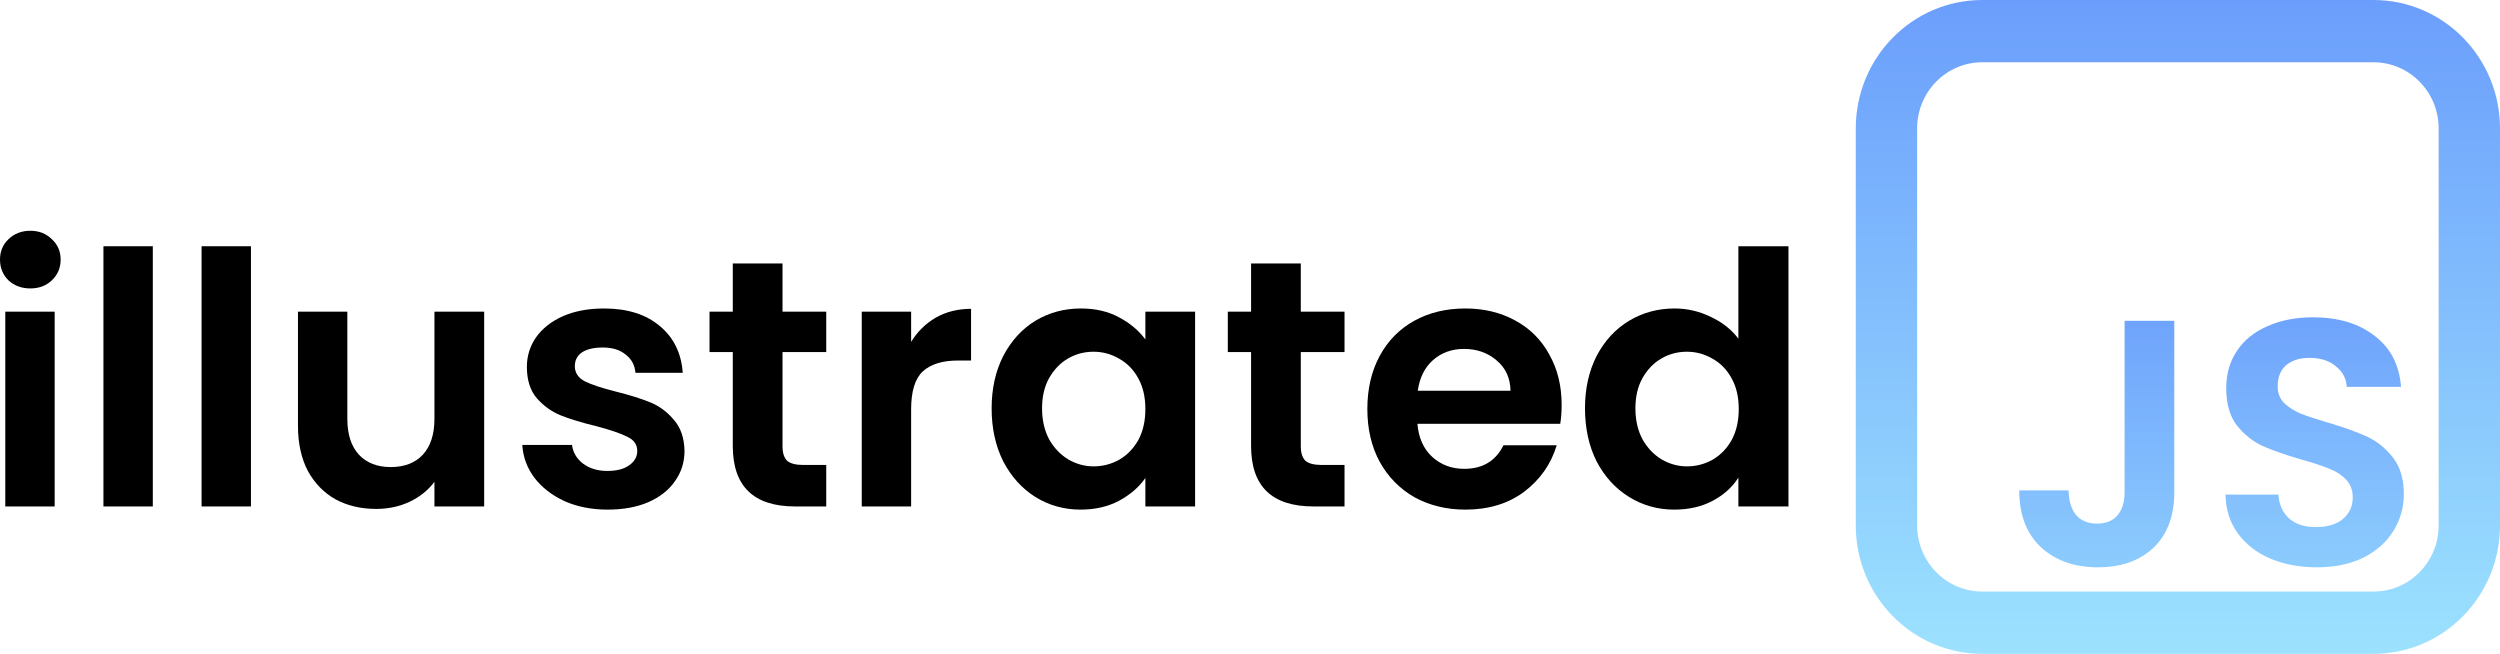 <svg width="260" height="68" viewBox="0 0 260 68" fill="none" xmlns="http://www.w3.org/2000/svg">
<path d="M3.154 29.997C2.249 29.997 1.491 29.717 0.88 29.156C0.293 28.571 0 27.852 0 26.999C0 26.145 0.293 25.438 0.88 24.878C1.491 24.293 2.249 24 3.154 24C4.059 24 4.804 24.293 5.391 24.878C6.002 25.438 6.308 26.145 6.308 26.999C6.308 27.852 6.002 28.571 5.391 29.156C4.804 29.717 4.059 29.997 3.154 29.997ZM5.685 32.411V52.671H0.55V32.411H5.685Z" fill="black"/>
<path d="M15.892 25.609V52.671H10.757V25.609H15.892Z" fill="black"/>
<path d="M26.099 25.609V52.671H20.965V25.609H26.099Z" fill="black"/>
<path d="M50.353 32.411V52.671H45.182V50.111C44.522 50.989 43.654 51.684 42.578 52.196C41.526 52.683 40.377 52.927 39.13 52.927C37.541 52.927 36.135 52.598 34.913 51.94C33.69 51.257 32.725 50.269 32.016 48.977C31.331 47.661 30.989 46.1 30.989 44.296V32.411H36.123V43.565C36.123 45.174 36.526 46.417 37.333 47.295C38.14 48.148 39.24 48.575 40.634 48.575C42.052 48.575 43.165 48.148 43.971 47.295C44.778 46.417 45.182 45.174 45.182 43.565V32.411H50.353Z" fill="black"/>
<path d="M63.194 53C61.531 53 60.04 52.707 58.719 52.122C57.399 51.513 56.348 50.696 55.566 49.672C54.808 48.648 54.392 47.514 54.319 46.271H59.49C59.587 47.051 59.967 47.697 60.627 48.209C61.311 48.721 62.155 48.977 63.157 48.977C64.135 48.977 64.893 48.782 65.431 48.392C65.993 48.002 66.275 47.502 66.275 46.893C66.275 46.235 65.932 45.747 65.248 45.43C64.588 45.089 63.524 44.723 62.057 44.333C60.541 43.967 59.294 43.589 58.316 43.199C57.363 42.809 56.531 42.212 55.822 41.407C55.138 40.603 54.795 39.518 54.795 38.153C54.795 37.031 55.113 36.007 55.749 35.081C56.409 34.154 57.338 33.423 58.536 32.886C59.759 32.35 61.189 32.082 62.827 32.082C65.248 32.082 67.179 32.691 68.622 33.91C70.064 35.105 70.859 36.726 71.005 38.774H66.091C66.018 37.97 65.675 37.336 65.064 36.873C64.477 36.385 63.683 36.141 62.68 36.141C61.751 36.141 61.03 36.312 60.517 36.653C60.028 36.995 59.783 37.47 59.783 38.079C59.783 38.762 60.125 39.286 60.81 39.652C61.495 39.993 62.558 40.347 64.001 40.712C65.468 41.078 66.678 41.456 67.632 41.846C68.585 42.236 69.404 42.846 70.089 43.675C70.798 44.479 71.165 45.552 71.189 46.893C71.189 48.063 70.859 49.111 70.199 50.038C69.563 50.964 68.634 51.696 67.411 52.232C66.213 52.744 64.808 53 63.194 53Z" fill="black"/>
<path d="M81.382 36.617V46.417C81.382 47.1 81.54 47.6 81.858 47.917C82.201 48.209 82.763 48.356 83.545 48.356H85.929V52.671H82.702C78.374 52.671 76.21 50.574 76.21 46.381V36.617H73.79V32.411H76.21V27.401H81.382V32.411H85.929V36.617H81.382Z" fill="black"/>
<path d="M94.757 35.556C95.417 34.483 96.272 33.642 97.324 33.033C98.4 32.423 99.622 32.118 100.991 32.118V37.494H99.634C98.021 37.494 96.798 37.872 95.967 38.628C95.16 39.384 94.757 40.7 94.757 42.578V52.671H89.622V32.411H94.757V35.556Z" fill="black"/>
<path d="M103.129 42.468C103.129 40.42 103.533 38.604 104.34 37.019C105.171 35.434 106.283 34.215 107.677 33.362C109.095 32.509 110.672 32.082 112.408 32.082C113.924 32.082 115.244 32.387 116.369 32.996C117.518 33.606 118.435 34.374 119.119 35.3V32.411H124.291V52.671H119.119V49.709C118.459 50.66 117.542 51.452 116.369 52.086C115.22 52.695 113.887 53 112.371 53C110.66 53 109.095 52.561 107.677 51.684C106.283 50.806 105.171 49.575 104.34 47.99C103.533 46.381 103.129 44.54 103.129 42.468ZM119.119 42.541C119.119 41.298 118.875 40.237 118.386 39.359C117.897 38.457 117.237 37.775 116.406 37.312C115.574 36.824 114.682 36.58 113.728 36.58C112.775 36.58 111.895 36.812 111.088 37.275C110.281 37.738 109.621 38.421 109.107 39.323C108.618 40.2 108.374 41.249 108.374 42.468C108.374 43.687 108.618 44.76 109.107 45.686C109.621 46.588 110.281 47.283 111.088 47.77C111.919 48.258 112.799 48.502 113.728 48.502C114.682 48.502 115.574 48.27 116.406 47.807C117.237 47.319 117.897 46.637 118.386 45.759C118.875 44.857 119.119 43.784 119.119 42.541Z" fill="black"/>
<path d="M135.283 36.617V46.417C135.283 47.1 135.442 47.6 135.76 47.917C136.102 48.209 136.665 48.356 137.447 48.356H139.831V52.671H136.604C132.276 52.671 130.112 50.574 130.112 46.381V36.617H127.692V32.411H130.112V27.401H135.283V32.411H139.831V36.617H135.283Z" fill="black"/>
<path d="M162.411 42.102C162.411 42.834 162.362 43.492 162.265 44.077H147.411C147.534 45.54 148.047 46.686 148.952 47.514C149.856 48.343 150.969 48.758 152.289 48.758C154.196 48.758 155.553 47.941 156.36 46.308H161.898C161.311 48.258 160.186 49.867 158.524 51.135C156.861 52.378 154.82 53 152.399 53C150.443 53 148.683 52.573 147.118 51.72C145.578 50.842 144.367 49.611 143.487 48.026C142.631 46.442 142.204 44.613 142.204 42.541C142.204 40.444 142.631 38.604 143.487 37.019C144.343 35.434 145.541 34.215 147.081 33.362C148.622 32.509 150.394 32.082 152.399 32.082C154.331 32.082 156.054 32.496 157.57 33.325C159.111 34.154 160.296 35.337 161.128 36.873C161.983 38.384 162.411 40.127 162.411 42.102ZM157.094 40.639C157.069 39.323 156.592 38.275 155.663 37.494C154.734 36.69 153.597 36.288 152.252 36.288C150.981 36.288 149.905 36.678 149.025 37.458C148.169 38.214 147.644 39.274 147.448 40.639H157.094Z" fill="black"/>
<path d="M164.839 42.468C164.839 40.42 165.242 38.604 166.049 37.019C166.88 35.434 168.005 34.215 169.423 33.362C170.841 32.509 172.418 32.082 174.154 32.082C175.474 32.082 176.734 32.374 177.932 32.96C179.13 33.52 180.083 34.276 180.792 35.227V25.609H186V52.671H180.792V49.672C180.157 50.672 179.264 51.476 178.115 52.086C176.966 52.695 175.633 53 174.117 53C172.406 53 170.841 52.561 169.423 51.684C168.005 50.806 166.88 49.575 166.049 47.99C165.242 46.381 164.839 44.54 164.839 42.468ZM180.829 42.541C180.829 41.298 180.584 40.237 180.095 39.359C179.606 38.457 178.946 37.775 178.115 37.312C177.284 36.824 176.391 36.58 175.438 36.58C174.484 36.58 173.604 36.812 172.797 37.275C171.99 37.738 171.33 38.421 170.817 39.323C170.328 40.2 170.083 41.249 170.083 42.468C170.083 43.687 170.328 44.76 170.817 45.686C171.33 46.588 171.99 47.283 172.797 47.77C173.628 48.258 174.509 48.502 175.438 48.502C176.391 48.502 177.284 48.27 178.115 47.807C178.946 47.319 179.606 46.637 180.095 45.759C180.584 44.857 180.829 43.784 180.829 42.541Z" fill="black"/>
<path d="M226.127 33.364V51.182C226.127 53.654 225.407 55.582 223.965 56.964C222.523 58.321 220.593 59 218.174 59C215.73 59 213.751 58.297 212.236 56.891C210.745 55.485 210 53.521 210 51H215.131C215.156 52.091 215.412 52.939 215.901 53.545C216.414 54.151 217.147 54.455 218.1 54.455C219.029 54.455 219.738 54.164 220.226 53.582C220.715 53 220.959 52.2 220.959 51.182V33.364H226.127Z" fill="url(#paint0_linear)"/>
<path d="M240.947 59C239.163 59 237.55 58.697 236.108 58.091C234.691 57.485 233.567 56.612 232.736 55.473C231.906 54.333 231.478 52.988 231.454 51.436H236.951C237.025 52.479 237.391 53.303 238.051 53.909C238.735 54.515 239.664 54.818 240.837 54.818C242.034 54.818 242.975 54.539 243.659 53.982C244.343 53.4 244.685 52.648 244.685 51.727C244.685 50.976 244.453 50.358 243.989 49.873C243.525 49.388 242.938 49.012 242.23 48.745C241.545 48.455 240.592 48.139 239.371 47.8C237.709 47.315 236.353 46.842 235.302 46.382C234.276 45.897 233.384 45.182 232.626 44.236C231.893 43.267 231.527 41.982 231.527 40.382C231.527 38.879 231.906 37.57 232.663 36.455C233.421 35.339 234.484 34.491 235.852 33.909C237.22 33.303 238.784 33 240.543 33C243.183 33 245.321 33.642 246.958 34.927C248.619 36.188 249.536 37.958 249.707 40.236H244.062C244.013 39.364 243.635 38.648 242.926 38.091C242.242 37.509 241.325 37.218 240.177 37.218C239.175 37.218 238.369 37.473 237.758 37.982C237.171 38.491 236.878 39.23 236.878 40.2C236.878 40.879 237.098 41.449 237.538 41.909C238.002 42.346 238.564 42.709 239.224 43C239.908 43.267 240.861 43.582 242.083 43.946C243.745 44.43 245.101 44.915 246.151 45.4C247.202 45.885 248.106 46.612 248.864 47.582C249.621 48.551 250 49.824 250 51.4C250 52.758 249.646 54.018 248.937 55.182C248.228 56.346 247.19 57.279 245.822 57.982C244.453 58.661 242.828 59 240.947 59Z" fill="url(#paint1_linear)"/>
<path fill-rule="evenodd" clip-rule="evenodd" d="M246.839 6.476H206.161C202.416 6.476 199.381 9.557 199.381 13.357V54.643C199.381 58.443 202.416 61.524 206.161 61.524H246.839C250.584 61.524 253.619 58.443 253.619 54.643V13.357C253.619 9.557 250.584 6.476 246.839 6.476ZM206.161 0C198.892 0 193 5.98 193 13.357V54.643C193 62.02 198.892 68 206.161 68H246.839C254.108 68 260 62.02 260 54.643V13.357C260 5.98 254.108 0 246.839 0H206.161Z" fill="url(#paint2_linear)"/>
<defs>
<linearGradient id="paint0_linear" x1="230.443" y1="18.594" x2="230.443" y2="73.139" gradientUnits="userSpaceOnUse">
<stop offset="0.208" stop-color="#6B9EFC"/>
<stop offset="1" stop-color="#9CE2FE"/>
</linearGradient>
<linearGradient id="paint1_linear" x1="230.443" y1="18.594" x2="230.443" y2="73.139" gradientUnits="userSpaceOnUse">
<stop offset="0.208" stop-color="#6B9EFC"/>
<stop offset="1" stop-color="#9CE2FE"/>
</linearGradient>
<linearGradient id="paint2_linear" x1="226.5" y1="0" x2="226.5" y2="68" gradientUnits="userSpaceOnUse">
<stop stop-color="#6B9EFC"/>
<stop offset="1" stop-color="#9CE2FE"/>
</linearGradient>
</defs>
</svg>
